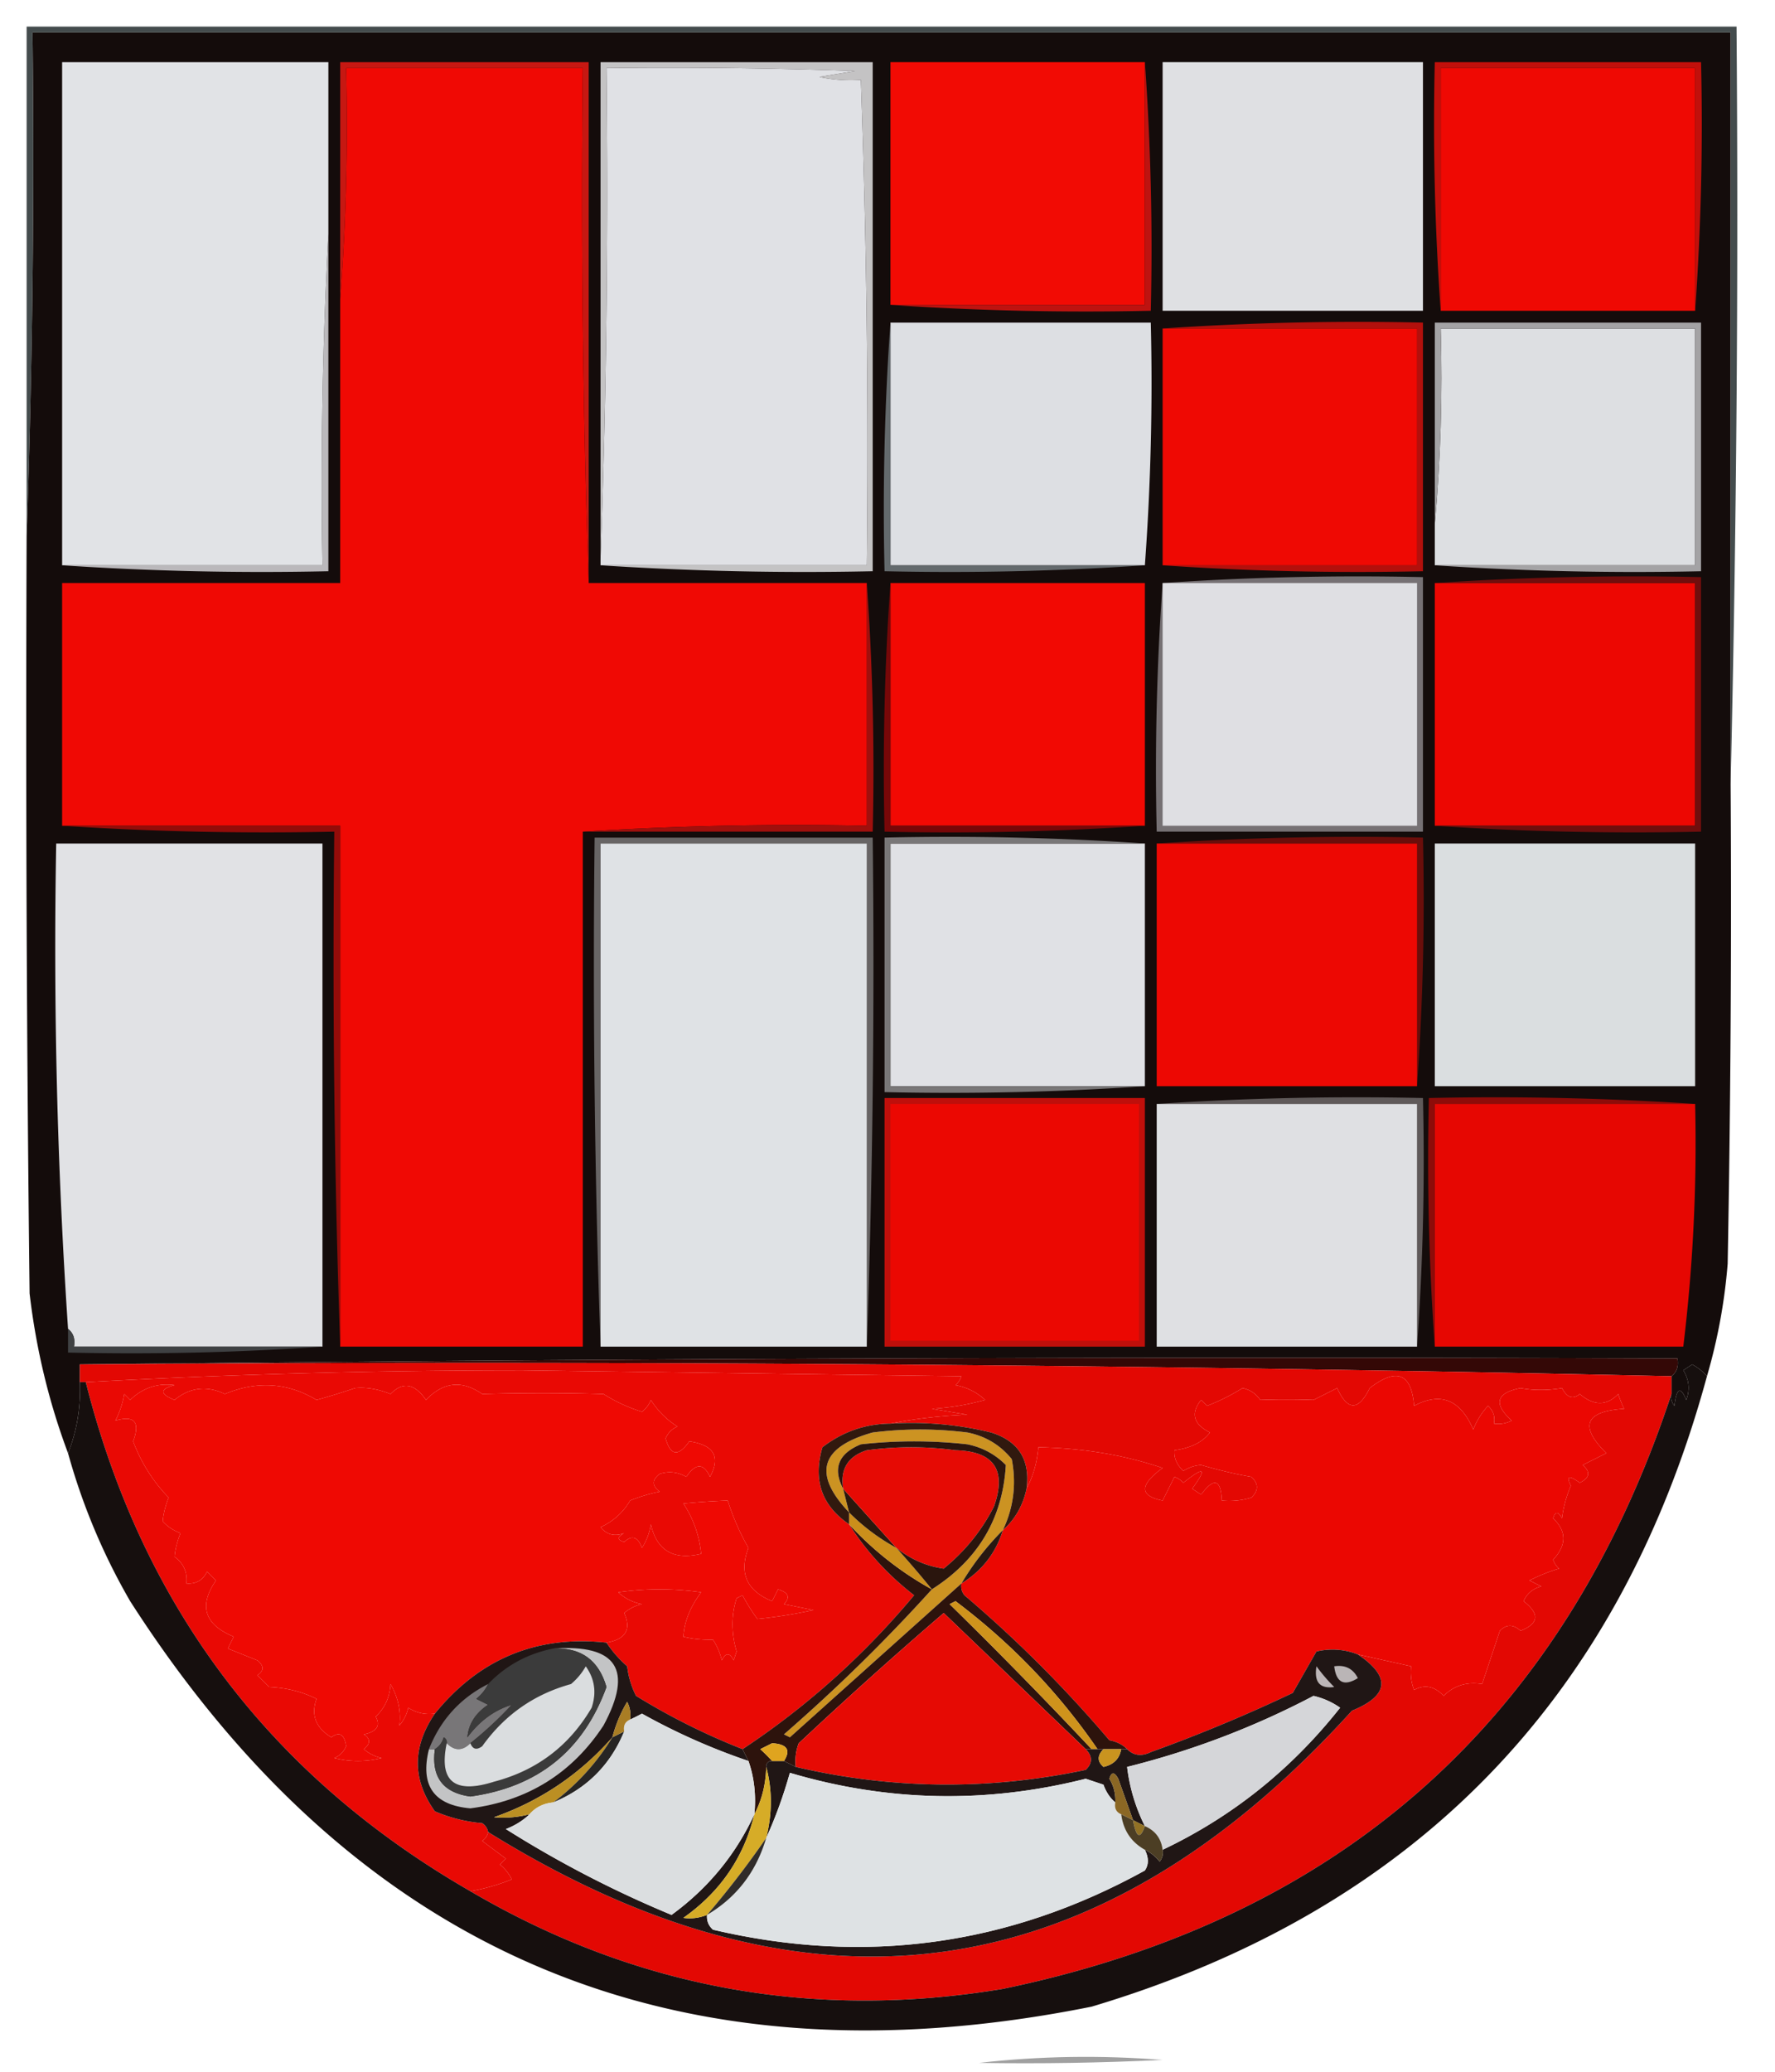 <svg xmlns="http://www.w3.org/2000/svg" width="300" height="350" style="shape-rendering:geometricPrecision;text-rendering:geometricPrecision;image-rendering:optimizeQuality;fill-rule:evenodd;clip-rule:evenodd"><path style="opacity:1" fill="#444c4d" d="M292.5 132.5V5.5H5.5c.331 28.505-.002 56.838-1 85v-86h289a4095.62 4095.62 0 0 1-1 128z"/><path style="opacity:1" fill="#140c0b" d="M292.5 132.5c.167 27.002 0 54.002-.5 81a94.621 94.621 0 0 1-3.5 19c-.656-.778-1.489-1.444-2.5-2l-1.5 1c.985 1.598 1.151 3.265.5 5-.974-2.378-1.641-2.044-2 1a2.428 2.428 0 0 1-.5-2v-3c.904-.709 1.237-1.709 1-3-90.168-.333-180.168.001-270 1v3c.156 4.264-.51 8.264-2 12-3.237-8.619-5.404-17.619-6.5-27-.5-42.665-.667-85.332-.5-128a1806.842 1806.842 0 0 0 1-85h287v127z"/><path style="opacity:1" fill="#c61812" d="M99.5 98.5a1892.847 1892.847 0 0 1-1-87h-40a380.842 380.842 0 0 1-1 39v-40h42v88z"/><path style="opacity:1" fill="#c1100b" d="M286.5 52.5v-41h-43v41a441.585 441.585 0 0 1-1-42h45a441.585 441.585 0 0 1-1 42z"/><path style="opacity:1" fill="#f20b04" d="M193.5 10.5v41h-43v-41h43z"/><path style="opacity:1" fill="#ef0903" d="M286.5 52.5h-43v-41h43v41z"/><path style="opacity:1" fill="#dfe0e3" d="M196.5 10.5h44v42h-44v-42z"/><path style="opacity:1" fill="#be1310" d="M193.5 10.5a441.585 441.585 0 0 1 1 42c-14.843.33-29.51-.004-44-1h43v-41z"/><path style="opacity:1" fill="#b3100c" d="M196.5 55.5a484.614 484.614 0 0 1 44-1v42c-14.843.33-29.51-.004-44-1h43v-40h-43z"/><path style="opacity:1" fill="#ef0903" d="M196.5 55.5h43v40h-43v-40z"/><path style="opacity:1" fill="#dddfe3" d="M150.5 54.5h44a420.768 420.768 0 0 1-1 41h-43v-41z"/><path style="opacity:1" fill="#bab8bb" d="M55.5 39.5v57a506.865 506.865 0 0 1-45-1h44c-.33-18.84.003-37.508 1-56z"/><path style="opacity:1" fill="#c4c3c4" d="M101.5 95.5h45c.308-27.365-.026-54.699-1-82a24.939 24.939 0 0 1-7-.5l6-1a882.407 882.407 0 0 0-42-.5c.331 27.838-.002 55.505-1 83v-84h46v86a529.612 529.612 0 0 1-46-1z"/><path style="opacity:1" fill="#e0e1e5" d="M101.5 95.5v-1a1723.113 1723.113 0 0 0 1-83c14.004-.167 28.004 0 42 .5l-6 1c2.31.497 4.643.663 7 .5a1747.878 1747.878 0 0 1 1 82h-45z"/><path style="opacity:1" fill="#dddfe2" d="M242.5 95.5v-7c.995-10.82 1.328-21.82 1-33h43v40h-44z"/><path style="opacity:1" fill="#e1e3e6" d="M55.5 39.5a784.618 784.618 0 0 0-1 56h-44v-85h45v29z"/><path style="opacity:1" fill="#a4a3a5" d="M242.5 95.5h44v-40h-43c.328 11.18-.005 22.18-1 33v-34h45v42a506.865 506.865 0 0 1-45-1z"/><path style="opacity:1" fill="#f00904" d="M99.5 98.5h47v41a576.628 576.628 0 0 0-48 1v87h-41v-88h-47v-41h47v-48a380.842 380.842 0 0 0 1-39h40c-.331 29.172.002 58.171 1 87z"/><path style="opacity:1" fill="#646a6d" d="M150.5 54.5v41h43a484.614 484.614 0 0 1-44 1 441.585 441.585 0 0 1 1-42z"/><path style="opacity:1" fill="#f20903" d="M150.5 98.5h43v41h-43v-41z"/><path style="opacity:1" fill="#ed0702" d="M242.5 98.5h44v41h-44v-41z"/><path style="opacity:1" fill="#a0100d" d="M146.5 98.5a441.579 441.579 0 0 1 1 42h-49a576.628 576.628 0 0 1 48-1v-41z"/><path style="opacity:1" fill="#780708" d="M150.5 98.5v41h43a484.723 484.723 0 0 1-44 1 441.579 441.579 0 0 1 1-42z"/><path style="opacity:1" fill="#767174" d="M196.5 98.5a484.614 484.614 0 0 1 44-1v43h-45a441.579 441.579 0 0 1 1-42z"/><path style="opacity:1" fill="#dfdfe3" d="M196.5 98.5h43v41h-43v-41z"/><path style="opacity:1" fill="#710e0d" d="M242.5 98.5a506.865 506.865 0 0 1 45-1v43a507.055 507.055 0 0 1-45-1h44v-41h-44z"/><path style="opacity:1" fill="#6a0e0b" d="M195.5 142.5a507.055 507.055 0 0 1 45-1 441.579 441.579 0 0 1-1 42v-41h-44z"/><path style="opacity:1" fill="#ed0803" d="M195.5 142.5h44v41h-44v-41z"/><path style="opacity:1" fill="#dadee0" d="M242.5 142.5h44v41h-44v-41z"/><path style="opacity:1" fill="#e0e1e5" d="M193.5 142.5v41h-43v-41h43z"/><path style="opacity:1" fill="#797778" d="M193.5 142.5h-43v41h43a484.723 484.723 0 0 1-44 1v-43c14.843-.329 29.51.004 44 1z"/><path style="opacity:1" fill="#8e0c09" d="M286.5 186.5h-44v41a441.579 441.579 0 0 1-1-42 507.055 507.055 0 0 1 45 1z"/><path style="opacity:1" fill="#940c09" d="M10.5 139.5h47v88a1892.863 1892.863 0 0 1-1-87c-15.51.33-30.842-.004-46-1z"/><path style="opacity:1" fill="#e1e2e5" d="M54.5 227.5h-42c.237-1.291-.096-2.291-1-3a957.24 957.24 0 0 1-2-82h45v85z"/><path style="opacity:1" fill="#605a5a" d="M195.5 186.5a507.055 507.055 0 0 1 45-1 441.579 441.579 0 0 1-1 42v-41h-44z"/><path style="opacity:1" fill="#686565" d="M146.5 227.5v-85h-45v85a1850.088 1850.088 0 0 1-1-86h47c.331 28.838-.002 57.505-1 86z"/><path style="opacity:1" fill="#dfe2e5" d="M146.5 227.5h-45v-85h45v85z"/><path style="opacity:1" fill="#dfe0e3" d="M195.5 186.5h44v41h-44v-41z"/><path style="opacity:1" fill="#e60702" d="M286.5 186.5a284.801 284.801 0 0 1-2 41h-42v-41h44z"/><path style="opacity:1" fill="#bf0f0b" d="M149.5 185.5h44v42h-44v-42z"/><path style="opacity:1" fill="#eb0802" d="M150.5 186.5h42v40h-42v-40z"/><path style="opacity:1" fill="#3f4143" d="M11.5 224.5c.904.709 1.237 1.709 1 3h42a462.905 462.905 0 0 1-43 1v-4z"/><path style="opacity:1" fill="#340806" d="M13.5 230.5c89.832-.999 179.832-1.333 270-1 .237 1.291-.096 2.291-1 3a9048.442 9048.442 0 0 0-269-2z"/><path style="opacity:1" fill="#e30803" d="M13.5 230.5c90.006-.664 179.673.003 269 2v3c-18.22 55.146-55.887 88.646-113 100.5-32.126 5.34-62.126-.16-90-16.5a34.094 34.094 0 0 0 7-2 7.248 7.248 0 0 0-2-2.5l1-1-4-3c.556-.383.89-.883 1-1.5 54.346 33.736 103.013 26.903 146-20.5 6.264-2.554 6.597-5.72 1-9.5l9 2a8.43 8.43 0 0 0 .5 4c1.779-.979 3.445-.646 5 1 1.754-1.75 3.921-2.417 6.5-2l3-9c1.098-1.115 2.265-1.115 3.5 0 3.101-1.209 3.268-2.875.5-5 .59-1.299 1.59-2.132 3-2.5l-2-1c1.725-.865 3.392-1.531 5-2a3.647 3.647 0 0 1-1-1.5c2.305-2.481 2.305-4.814 0-7 .346-1.196.846-1.196 1.5 0a20.431 20.431 0 0 1 1.5-5.5c-.84-1.666-.34-1.833 1.5-.5 1.688-.825 1.855-1.825.5-3l4-2c-4.621-4.573-3.621-7.073 3-7.5a20.79 20.79 0 0 1-1-2.5c-1.943 2.026-4.109 2.026-6.5 0-1.147.958-2.147.625-3-1-2.462.412-4.795.412-7 0-4.144.816-4.644 2.649-1.5 5.5a4.934 4.934 0 0 1-3 .5c.219-1.175-.114-2.175-1-3a12.403 12.403 0 0 0-2.5 4c-2.176-5.058-5.509-6.391-10-4-.442-5.506-2.942-6.506-7.5-3-1.901 3.878-3.734 3.878-5.5 0l-4 2a126.194 126.194 0 0 0-9 0c-.739-1.074-1.739-1.741-3-2a34.802 34.802 0 0 1-6 3l-1-1c-1.807 2.269-1.307 4.103 1.5 5.5-1.22 1.63-3.22 2.63-6 3-.119 1.281.381 2.448 1.5 3.5a6.293 6.293 0 0 1 3-1c3.09.893 5.923 1.559 8.5 2 1.231 1.151 1.231 2.317 0 3.5a12.93 12.93 0 0 1-5 .5c-.149-3.623-1.316-3.957-3.5-1l-1.5-1c2.566-3.508 2.066-3.841-1.5-1a3.647 3.647 0 0 0-1.5-1l-2 4c-3.941-.787-3.941-2.621 0-5.5-6.451-2.197-13.451-3.364-21-3.5-.221 2.567-.888 4.901-2 7 .644-4.885-1.356-8.052-6-9.5a57.025 57.025 0 0 0-17-1.5c4.147-.825 8.481-1.325 13-1.5l-6-1a42.769 42.769 0 0 0 9-1.5c-1.412-1.306-3.079-2.14-5-2.5a3.647 3.647 0 0 0 1-1.5l-74-1c-25.01 0-49.676.667-74 2h-1v-3z"/><path style="opacity:1" fill="#e90904" d="M150.5 240.5c-4.261.045-8.095 1.378-11.5 4-1.619 5.532-.119 9.866 4.5 13 2.942 4.611 6.609 8.611 11 12-8.492 10.169-18.159 18.835-29 26a113.368 113.368 0 0 1-18-9 14.72 14.72 0 0 1-1.5-5 19.552 19.552 0 0 1-3.5-4c3.241-.537 4.241-2.204 3-5a6.802 6.802 0 0 1 3-1.5c-1.544-.29-2.877-.956-4-2a49.226 49.226 0 0 1 14 0c-1.858 2.489-2.858 4.989-3 7.5 1.521.38 3.187.546 5 .5a11.333 11.333 0 0 1 1.5 3.5c.667-1.333 1.333-1.333 2 0l.5-1.5c-.922-3.13-.922-6.13 0-9l1-.5a32.065 32.065 0 0 0 2.5 4c2.945-.276 6.111-.776 9.5-1.5l-5-1c1.104-1.131.771-1.965-1-2.5l-1 2c-4.302-1.758-5.635-4.758-4-9a40.739 40.739 0 0 1-3.5-8c-2.305.079-4.805.246-7.5.5a18.621 18.621 0 0 1 3 8.5c-4.663 1.124-7.497-.543-8.5-5a10.258 10.258 0 0 1-1.5 4c-.697-1.885-1.697-2.218-3-1-1.196-.346-1.196-.846 0-1.5-1.595.617-2.928.284-4-1a10.91 10.91 0 0 0 5-4.5 28.043 28.043 0 0 1 5-1.5c-1.333-1-1.333-2 0-3 1.535-.496 3.035-.33 4.5.5 1.581-2.347 2.914-2.347 4 0 1.84-3.388.673-5.388-3.5-6-1.844 2.627-3.177 2.46-4-.5.405-.945 1.072-1.612 2-2a14.51 14.51 0 0 1-4.5-4.5 4.457 4.457 0 0 1-1.5 2 26.793 26.793 0 0 1-6.5-3 361.103 361.103 0 0 0-20.5 0c-3.42-2.383-6.586-2.05-9.5 1-1.925-2.79-3.925-3.123-6-1-2.133-.853-4.133-1.186-6-1-2.124.727-4.29 1.394-6.5 2-4.888-2.929-10.055-3.262-15.5-1-3.039-1.466-5.872-1.133-8.5 1-2.528-.998-2.528-1.831 0-2.5-2.87-.377-5.37.456-7.5 2.5l-1-1a15.28 15.28 0 0 1-1.5 4.5c3.227-.936 4.227.231 3 3.5 1.362 3.611 3.362 6.778 6 9.5-.55 1.398-.884 2.732-1 4a7.292 7.292 0 0 0 3 2c-.55 1.398-.884 2.732-1 4 1.537 1.11 2.203 2.61 2 4.5 1.624.14 2.79-.527 3.5-2l1.5 1.5c-2.954 4.284-1.954 7.451 3 9.5l-1 2 5 2c1.14.925 1.14 1.759 0 2.5l2 2c2.871.118 5.538.784 8 2-.983 2.705-.15 4.872 2.5 6.5 1.367-1.024 2.2-.524 2.5 1.5-.405.945-1.072 1.612-2 2 2.667.667 5.333.667 8 0a6.802 6.802 0 0 1-3-1.5c1.14-.925 1.14-1.759 0-2.5 2.178-.442 2.845-1.442 2-3 1.546-1.44 2.379-3.273 2.5-5.5 1.296 2.282 1.796 4.615 1.5 7a6.807 6.807 0 0 0 1.5-3c1.356.88 2.856 1.214 4.5 1-3.843 5.637-3.843 11.137 0 16.5a25.78 25.78 0 0 0 8 2c.556.383.89.883 1 1.5-.11.617-.444 1.117-1 1.5l4 3-1 1a7.248 7.248 0 0 1 2 2.5 34.094 34.094 0 0 1-7 2c-33.764-19.442-55.43-48.109-65-86 24.324-1.333 48.99-2 74-2l74 1a3.647 3.647 0 0 1-1 1.5c1.921.36 3.588 1.194 5 2.5a42.769 42.769 0 0 1-9 1.5l6 1c-4.519.175-8.853.675-13 1.5z"/><path style="opacity:1" fill="#eb0702" d="M229.5 279.5a11.596 11.596 0 0 0-7-.5l-4 7a266.655 266.655 0 0 1-24 10c-1.566.765-2.899.598-4-.5-.763-.768-1.763-1.268-3-1.5-7.5-8.833-15.667-17-24.5-24.5a2.428 2.428 0 0 1-.5-2c3.473-2.137 5.806-5.137 7-9 2.072-1.85 3.405-4.183 4-7 1.112-2.099 1.779-4.433 2-7 7.549.136 14.549 1.303 21 3.5-3.941 2.879-3.941 4.713 0 5.5l2-4a3.647 3.647 0 0 1 1.5 1c3.566-2.841 4.066-2.508 1.5 1l1.5 1c2.184-2.957 3.351-2.623 3.5 1a12.93 12.93 0 0 0 5-.5c1.231-1.183 1.231-2.349 0-3.5-2.577-.441-5.41-1.107-8.5-2a6.293 6.293 0 0 0-3 1c-1.119-1.052-1.619-2.219-1.5-3.5 2.78-.37 4.78-1.37 6-3-2.807-1.397-3.307-3.231-1.5-5.5l1 1a34.802 34.802 0 0 0 6-3c1.261.259 2.261.926 3 2 2.935-.107 5.935-.107 9 0l4-2c1.766 3.878 3.599 3.878 5.5 0 4.558-3.506 7.058-2.506 7.5 3 4.491-2.391 7.824-1.058 10 4a12.403 12.403 0 0 1 2.5-4c.886.825 1.219 1.825 1 3a4.934 4.934 0 0 0 3-.5c-3.144-2.851-2.644-4.684 1.5-5.5 2.205.412 4.538.412 7 0 .853 1.625 1.853 1.958 3 1 2.391 2.026 4.557 2.026 6.5 0 .236.747.57 1.58 1 2.5-6.621.427-7.621 2.927-3 7.5l-4 2c1.355 1.175 1.188 2.175-.5 3-1.84-1.333-2.34-1.166-1.5.5a20.431 20.431 0 0 0-1.5 5.5c-.654-1.196-1.154-1.196-1.5 0 2.305 2.186 2.305 4.519 0 7a3.647 3.647 0 0 0 1 1.5c-1.608.469-3.275 1.135-5 2l2 1c-1.41.368-2.41 1.201-3 2.5 2.768 2.125 2.601 3.791-.5 5-1.235-1.115-2.402-1.115-3.5 0l-3 9c-2.579-.417-4.746.25-6.5 2-1.555-1.646-3.221-1.979-5-1a8.43 8.43 0 0 1-.5-4l-9-2z"/><path style="opacity:1" fill="#160f0e" d="M288.5 232.5c-14.906 54.74-49.572 90.24-104 106.5-70.02 14.057-124.186-8.776-162.5-68.5a106.353 106.353 0 0 1-10.5-25c1.49-3.736 2.156-7.736 2-12h1c9.57 37.891 31.236 66.558 65 86 27.874 16.34 57.874 21.84 90 16.5 57.113-11.854 94.78-45.354 113-100.5a2.428 2.428 0 0 0 .5 2c.359-3.044 1.026-3.378 2-1 .651-1.735.485-3.402-.5-5l1.5-1c1.011.556 1.844 1.222 2.5 2z"/><path style="opacity:1" fill="#cc9322" d="M169.5 258.5a45.728 45.728 0 0 0-7 9 74320.851 74320.851 0 0 0-29 26l-1-.5a289.704 289.704 0 0 0 25-24.5c7.809-4.969 11.976-11.969 12.5-21-1.8-1.817-3.966-2.984-6.5-3.5-6-.667-12-.667-18 0-3.793 1.553-4.793 4.053-3 7.5l1 4c-6.188-6.524-4.855-11.024 4-13.5a64.218 64.218 0 0 1 16 0c3.048.606 5.548 2.106 7.5 4.5.81 4.19.31 8.19-1.5 12z"/><path style="opacity:1" fill="#2d130c" d="M143.5 257.5c4.112 4.453 8.778 8.12 14 11a289.704 289.704 0 0 1-25 24.5l1 .5c9.687-8.689 19.353-17.356 29-26a2.428 2.428 0 0 0 .5 2c8.833 7.5 17 15.667 24.5 24.5 1.237.232 2.237.732 3 1.5h-5c-6.582-9.585-14.582-17.918-24-25l-1 .5a829.64 829.64 0 0 1 24 24.5h-1c-7.979-7.645-15.979-15.312-24-23a760.736 760.736 0 0 0-24.5 22 8.43 8.43 0 0 0-.5 4l-2-1c1.195-1.85.529-2.85-2-3l-2 1a31.147 31.147 0 0 1 2 2c-.667 0-1 .333-1 1-.065 2.928-.732 5.595-2 8 .31-3.213-.023-6.213-1-9l-1-2c10.841-7.165 20.508-15.831 29-26-4.391-3.389-8.058-7.389-11-12z"/><path style="opacity:1" fill="#e60a04" d="M183.5 295.5c1.184 1.188 1.184 2.355 0 3.5-16.386 3.47-32.719 3.303-49-.5a8.43 8.43 0 0 1 .5-4 760.736 760.736 0 0 1 24.5-22c8.021 7.688 16.021 15.355 24 23z"/><path style="opacity:1" fill="#cf931c" d="M185.5 295.5h-1a829.64 829.64 0 0 0-24-24.5l1-.5c9.418 7.082 17.418 15.415 24 25z"/><path style="opacity:1" fill="#271811" d="M169.5 258.5c-1.194 3.863-3.527 6.863-7 9a45.728 45.728 0 0 1 7-9z"/><path style="opacity:1" fill="#cb8f1b" d="M143.5 255.5a34.482 34.482 0 0 0 8 6 172.07 172.07 0 0 1 6 7c-5.222-2.88-9.888-6.547-14-11v-2z"/><path style="opacity:1" fill="#2b180c" d="M142.5 251.5a6708.16 6708.16 0 0 0 9 10 34.482 34.482 0 0 1-8-6l-1-4z"/><path style="opacity:1" fill="#e60a04" d="M151.5 261.5a6708.16 6708.16 0 0 1-9-10c-.526-3.308.807-5.474 4-6.5 5-.667 10-.667 15 0 6.505.177 8.672 3.344 6.5 9.5-2.075 4.079-4.908 7.579-8.5 10.5-2.938-.411-5.605-1.578-8-3.5z"/><path style="opacity:1" fill="#2a150d" d="M157.5 268.5a172.07 172.07 0 0 0-6-7c2.395 1.922 5.062 3.089 8 3.5 3.592-2.921 6.425-6.421 8.5-10.5 2.172-6.156.005-9.323-6.5-9.5-5-.667-10-.667-15 0-3.193 1.026-4.526 3.192-4 6.5-1.793-3.447-.793-5.947 3-7.5 6-.667 12-.667 18 0 2.534.516 4.7 1.683 6.5 3.5-.524 9.031-4.691 16.031-12.5 21z"/><path style="opacity:1" fill="#31190e" d="M150.5 240.5a57.025 57.025 0 0 1 17 1.5c4.644 1.448 6.644 4.615 6 9.5-.595 2.817-1.928 5.15-4 7 1.81-3.81 2.31-7.81 1.5-12-1.952-2.394-4.452-3.894-7.5-4.5a64.218 64.218 0 0 0-16 0c-8.855 2.476-10.188 6.976-4 13.5v2c-4.619-3.134-6.119-7.468-4.5-13 3.405-2.622 7.239-3.955 11.5-4z"/><path style="opacity:1" fill="#ef0903" d="M102.5 277.5c-11.8-1.27-21.466 2.73-29 12-1.644.214-3.144-.12-4.5-1a6.807 6.807 0 0 1-1.5 3c.296-2.385-.204-4.718-1.5-7-.121 2.227-.954 4.06-2.5 5.5.845 1.558.178 2.558-2 3 1.14.741 1.14 1.575 0 2.5a6.802 6.802 0 0 0 3 1.5 16.242 16.242 0 0 1-8 0c.928-.388 1.595-1.055 2-2-.3-2.024-1.133-2.524-2.5-1.5-2.65-1.628-3.483-3.795-2.5-6.5-2.462-1.216-5.129-1.882-8-2l-2-2c1.14-.741 1.14-1.575 0-2.5l-5-2 1-2c-4.954-2.049-5.954-5.216-3-9.5l-1.5-1.5c-.71 1.473-1.876 2.14-3.5 2 .203-1.89-.463-3.39-2-4.5.116-1.268.45-2.602 1-4a7.292 7.292 0 0 1-3-2c.116-1.268.45-2.602 1-4-2.638-2.722-4.638-5.889-6-9.5 1.227-3.269.227-4.436-3-3.5a15.28 15.28 0 0 0 1.5-4.5l1 1c2.13-2.044 4.63-2.877 7.5-2.5-2.528.669-2.528 1.502 0 2.5 2.628-2.133 5.461-2.466 8.5-1 5.445-2.262 10.612-1.929 15.5 1 2.21-.606 4.376-1.273 6.5-2 1.867-.186 3.867.147 6 1 2.075-2.123 4.075-1.79 6 1 2.914-3.05 6.08-3.383 9.5-1a361.103 361.103 0 0 1 20.5 0 26.793 26.793 0 0 0 6.5 3 4.457 4.457 0 0 0 1.5-2 14.51 14.51 0 0 0 4.5 4.5c-.928.388-1.595 1.055-2 2 .823 2.96 2.156 3.127 4 .5 4.173.612 5.34 2.612 3.5 6-1.086-2.347-2.419-2.347-4 0-1.465-.83-2.965-.996-4.5-.5-1.333 1-1.333 2 0 3a28.043 28.043 0 0 0-5 1.5 10.91 10.91 0 0 1-5 4.5c1.072 1.284 2.405 1.617 4 1-1.196.654-1.196 1.154 0 1.5 1.303-1.218 2.303-.885 3 1a10.258 10.258 0 0 0 1.5-4c1.003 4.457 3.837 6.124 8.5 5a18.621 18.621 0 0 0-3-8.5c2.695-.254 5.195-.421 7.5-.5a40.739 40.739 0 0 0 3.5 8c-1.635 4.242-.302 7.242 4 9l1-2c1.771.535 2.104 1.369 1 2.5l5 1c-3.389.724-6.555 1.224-9.5 1.5a32.065 32.065 0 0 1-2.5-4l-1 .5c-.922 2.87-.922 5.87 0 9l-.5 1.5c-.667-1.333-1.333-1.333-2 0a11.333 11.333 0 0 0-1.5-3.5c-1.813.046-3.479-.12-5-.5.142-2.511 1.142-5.011 3-7.5a49.226 49.226 0 0 0-14 0c1.123 1.044 2.456 1.71 4 2a6.802 6.802 0 0 0-3 1.5c1.241 2.796.241 4.463-3 5z"/><path style="opacity:1" fill="#201615" d="M102.5 277.5a19.552 19.552 0 0 0 3.5 4 14.72 14.72 0 0 0 1.5 5 113.368 113.368 0 0 0 18 9l1 2a107.999 107.999 0 0 1-18-8c-.683.363-1.35.696-2 1a4.934 4.934 0 0 0-.5-3 23.423 23.423 0 0 0-2.5 6c-5.496 6.247-12.163 10.747-20 13.5 1.988.18 3.988.014 6-.5-1.1 1.058-2.434 1.892-4 2.5a185.427 185.427 0 0 0 28 14.5c6.168-4.495 10.835-10.162 14-17-1.78 7.292-5.78 13.126-12 17.5 1.319.195 2.653.028 4-.5-.086.996.248 1.829 1 2.5 25.65 6.027 49.983 2.693 73-10 .671-.986.671-2.153 0-3.5.958.453 1.792 1.119 2.5 2a2.428 2.428 0 0 0 .5-2c11.754-5.576 21.754-13.576 30-24a12.793 12.793 0 0 0-4.5-2 140.639 140.639 0 0 1-31.5 12 30.228 30.228 0 0 0 3 10l-2-1c-.82-2.312-1.653-4.646-2.5-7-.654-1.196-1.154-1.196-1.5 0a6.846 6.846 0 0 1 1 4c-.891-.761-1.558-1.761-2-3l-3-1c-16.78 4.232-33.447 3.899-50-1-1.091 3.874-2.424 7.541-4 11 1.039-4.158 1.039-8.158 0-12 0-.667.333-1 1-1h2l2 1c16.281 3.803 32.614 3.97 49 .5 1.184-1.145 1.184-2.312 0-3.5h3c-1.062 1.075-1.062 2.075 0 3 1.713-.379 2.713-1.379 3-3h1c1.101 1.098 2.434 1.265 4 .5a266.655 266.655 0 0 0 24-10l4-7a11.596 11.596 0 0 1 7 .5c5.597 3.78 5.264 6.946-1 9.5-42.987 47.403-91.654 54.236-146 20.5-.11-.617-.444-1.117-1-1.5a25.78 25.78 0 0 1-8-2c-3.843-5.363-3.843-10.863 0-16.5 7.534-9.27 17.2-13.27 29-12z"/><path style="opacity:1" fill="#917124" d="m191.5 307.5 2 1c-.801 2.293-1.468 1.96-2-1z"/><path style="opacity:1" fill="#dee2e4" d="M188.5 304.5c-.172.992.162 1.658 1 2 .345 2.698 1.678 4.698 4 6 .671 1.347.671 2.514 0 3.5-23.017 12.693-47.35 16.027-73 10-.752-.671-1.086-1.504-1-2.5 4.993-2.953 8.326-7.286 10-13 1.576-3.459 2.909-7.126 4-11 16.553 4.899 33.22 5.232 50 1l3 1c.442 1.239 1.109 2.239 2 3z"/><path style="opacity:1" fill="#8b6724" d="m191.5 307.5-2-1c-.838-.342-1.172-1.008-1-2a6.846 6.846 0 0 0-1-4c.346-1.196.846-1.196 1.5 0 .847 2.354 1.68 4.688 2.5 7z"/><path style="opacity:1" fill="#d6ac27" d="M129.5 298.5c1.039 3.842 1.039 7.842 0 12a156.208 156.208 0 0 1-10 13c-1.347.528-2.681.695-4 .5 6.22-4.374 10.22-10.208 12-17.5 1.268-2.405 1.935-5.072 2-8z"/><path style="opacity:1" fill="#bb8f23" d="M103.5 293.5a39.34 39.34 0 0 1-10 11c-1.653.16-2.986.826-4 2-2.012.514-4.012.68-6 .5 7.837-2.753 14.504-7.253 20-13.5z"/><path style="opacity:1" fill="#c3c4c5" d="M93.5 278.5c10.756-.753 13.589 3.58 8.5 13-5.313 8.078-12.813 12.745-22.5 14-6.19-.535-8.523-3.868-7-10h1c-.631 4.696 1.369 7.363 6 8 11.417-1.591 19.084-7.758 23-18.5-1.313-4.544-4.313-6.711-9-6.5z"/><path style="opacity:1" fill="#272524" d="M105.5 292.5c-2.333 5.667-6.333 9.667-12 12a39.34 39.34 0 0 0 10-11l2-1z"/><path style="opacity:1" fill="#c9941f" d="M186.5 295.5h3c-.287 1.621-1.287 2.621-3 3-1.062-.925-1.062-1.925 0-3z"/><path style="opacity:1" fill="#dbdee0" d="M126.5 297.5c.977 2.787 1.31 5.787 1 9-3.165 6.838-7.832 12.505-14 17a185.427 185.427 0 0 1-28-14.5c1.566-.608 2.9-1.442 4-2.5 1.014-1.174 2.347-1.84 4-2 5.667-2.333 9.667-6.333 12-12-.172-.992.162-1.658 1-2 .65-.304 1.317-.637 2-1a107.999 107.999 0 0 0 18 8z"/><path style="opacity:1" fill="#d5d6d9" d="M196.5 312.5c-.238-1.904-1.238-3.238-3-4a30.228 30.228 0 0 1-3-10 140.639 140.639 0 0 0 31.5-12 12.793 12.793 0 0 1 4.5 2c-8.246 10.424-18.246 18.424-30 24z"/><path style="opacity:1" fill="#dfa41f" d="M132.5 297.5h-2a31.147 31.147 0 0 0-2-2l2-1c2.529.15 3.195 1.15 2 3z"/><path style="opacity:1" fill="#787678" d="M82.5 284.5c-.453.958-1.12 1.792-2 2.5l2 1c-2.138 1.422-3.305 3.255-3.5 5.5 2.064-2.774 4.564-4.607 7.5-5.5a63.68 63.68 0 0 1-7 6.5c-1.333 1.333-2.667 1.333-4 0 .065-.438-.101-.772-.5-1-.278.916-.778 1.582-1.5 2h-1c1.964-4.962 5.298-8.629 10-11z"/><path style="opacity:1" fill="#a97d24" d="M106.5 290.5c-.838.342-1.172 1.008-1 2l-2 1a23.423 23.423 0 0 1 2.5-6c.483.948.649 1.948.5 3z"/><path style="opacity:1" fill="#bab5b6" d="M225.5 281.5c1.846-.278 3.18.389 4 2-2.333 1.441-3.666.775-4-2z"/><path style="opacity:1" fill="#bcb6b8" d="M222.5 281.5a30.233 30.233 0 0 0 3 3.5c-2.434.333-3.434-.834-3-3.5z"/><path style="opacity:1" fill="#3b3b3b" d="M93.5 278.5c4.688-.211 7.687 1.956 9 6.5-3.916 10.742-11.583 16.909-23 18.5-4.631-.637-6.631-3.304-6-8 .722-.418 1.222-1.084 1.5-2 .399.228.565.562.5 1-1.36 6.455 1.308 8.621 8 6.5 7.229-1.897 12.729-6.064 16.5-12.5.851-2.553.518-4.886-1-7a10.76 10.76 0 0 1-2.5 3c-6.22 1.713-11.22 5.213-15 10.5-.937.692-1.603.525-2-.5a63.68 63.68 0 0 0 7-6.5c-2.936.893-5.436 2.726-7.5 5.5.195-2.245 1.362-4.078 3.5-5.5l-2-1c.88-.708 1.547-1.542 2-2.5 2.968-3.115 6.635-5.115 11-6z"/><path style="opacity:1" fill="#dadddf" d="M75.5 294.5c1.333 1.333 2.667 1.333 4 0 .397 1.025 1.063 1.192 2 .5 3.78-5.287 8.78-8.787 15-10.5a10.76 10.76 0 0 0 2.5-3c1.518 2.114 1.851 4.447 1 7-3.771 6.436-9.271 10.603-16.5 12.5-6.692 2.121-9.36-.045-8-6.5z"/><path style="opacity:1" fill="#4c3e24" d="m189.5 306.5 2 1c.532 2.96 1.199 3.293 2 1 1.762.762 2.762 2.096 3 4a2.428 2.428 0 0 1-.5 2c-.708-.881-1.542-1.547-2.5-2-2.322-1.302-3.655-3.302-4-6z"/><path style="opacity:1" fill="#302c2a" d="M129.5 310.5c-1.674 5.714-5.007 10.047-10 13a156.208 156.208 0 0 0 10-13z"/><path style="opacity:1" fill="#a0a0a0" d="M165.5 348.5c10.158-1.159 20.492-1.325 31-.5-10.328.5-20.661.666-31 .5z"/><path style="opacity:1" fill="#a7a8a7" d="M74.5 349.5c-.667-1.333-.667-1.333 0 0z"/></svg>